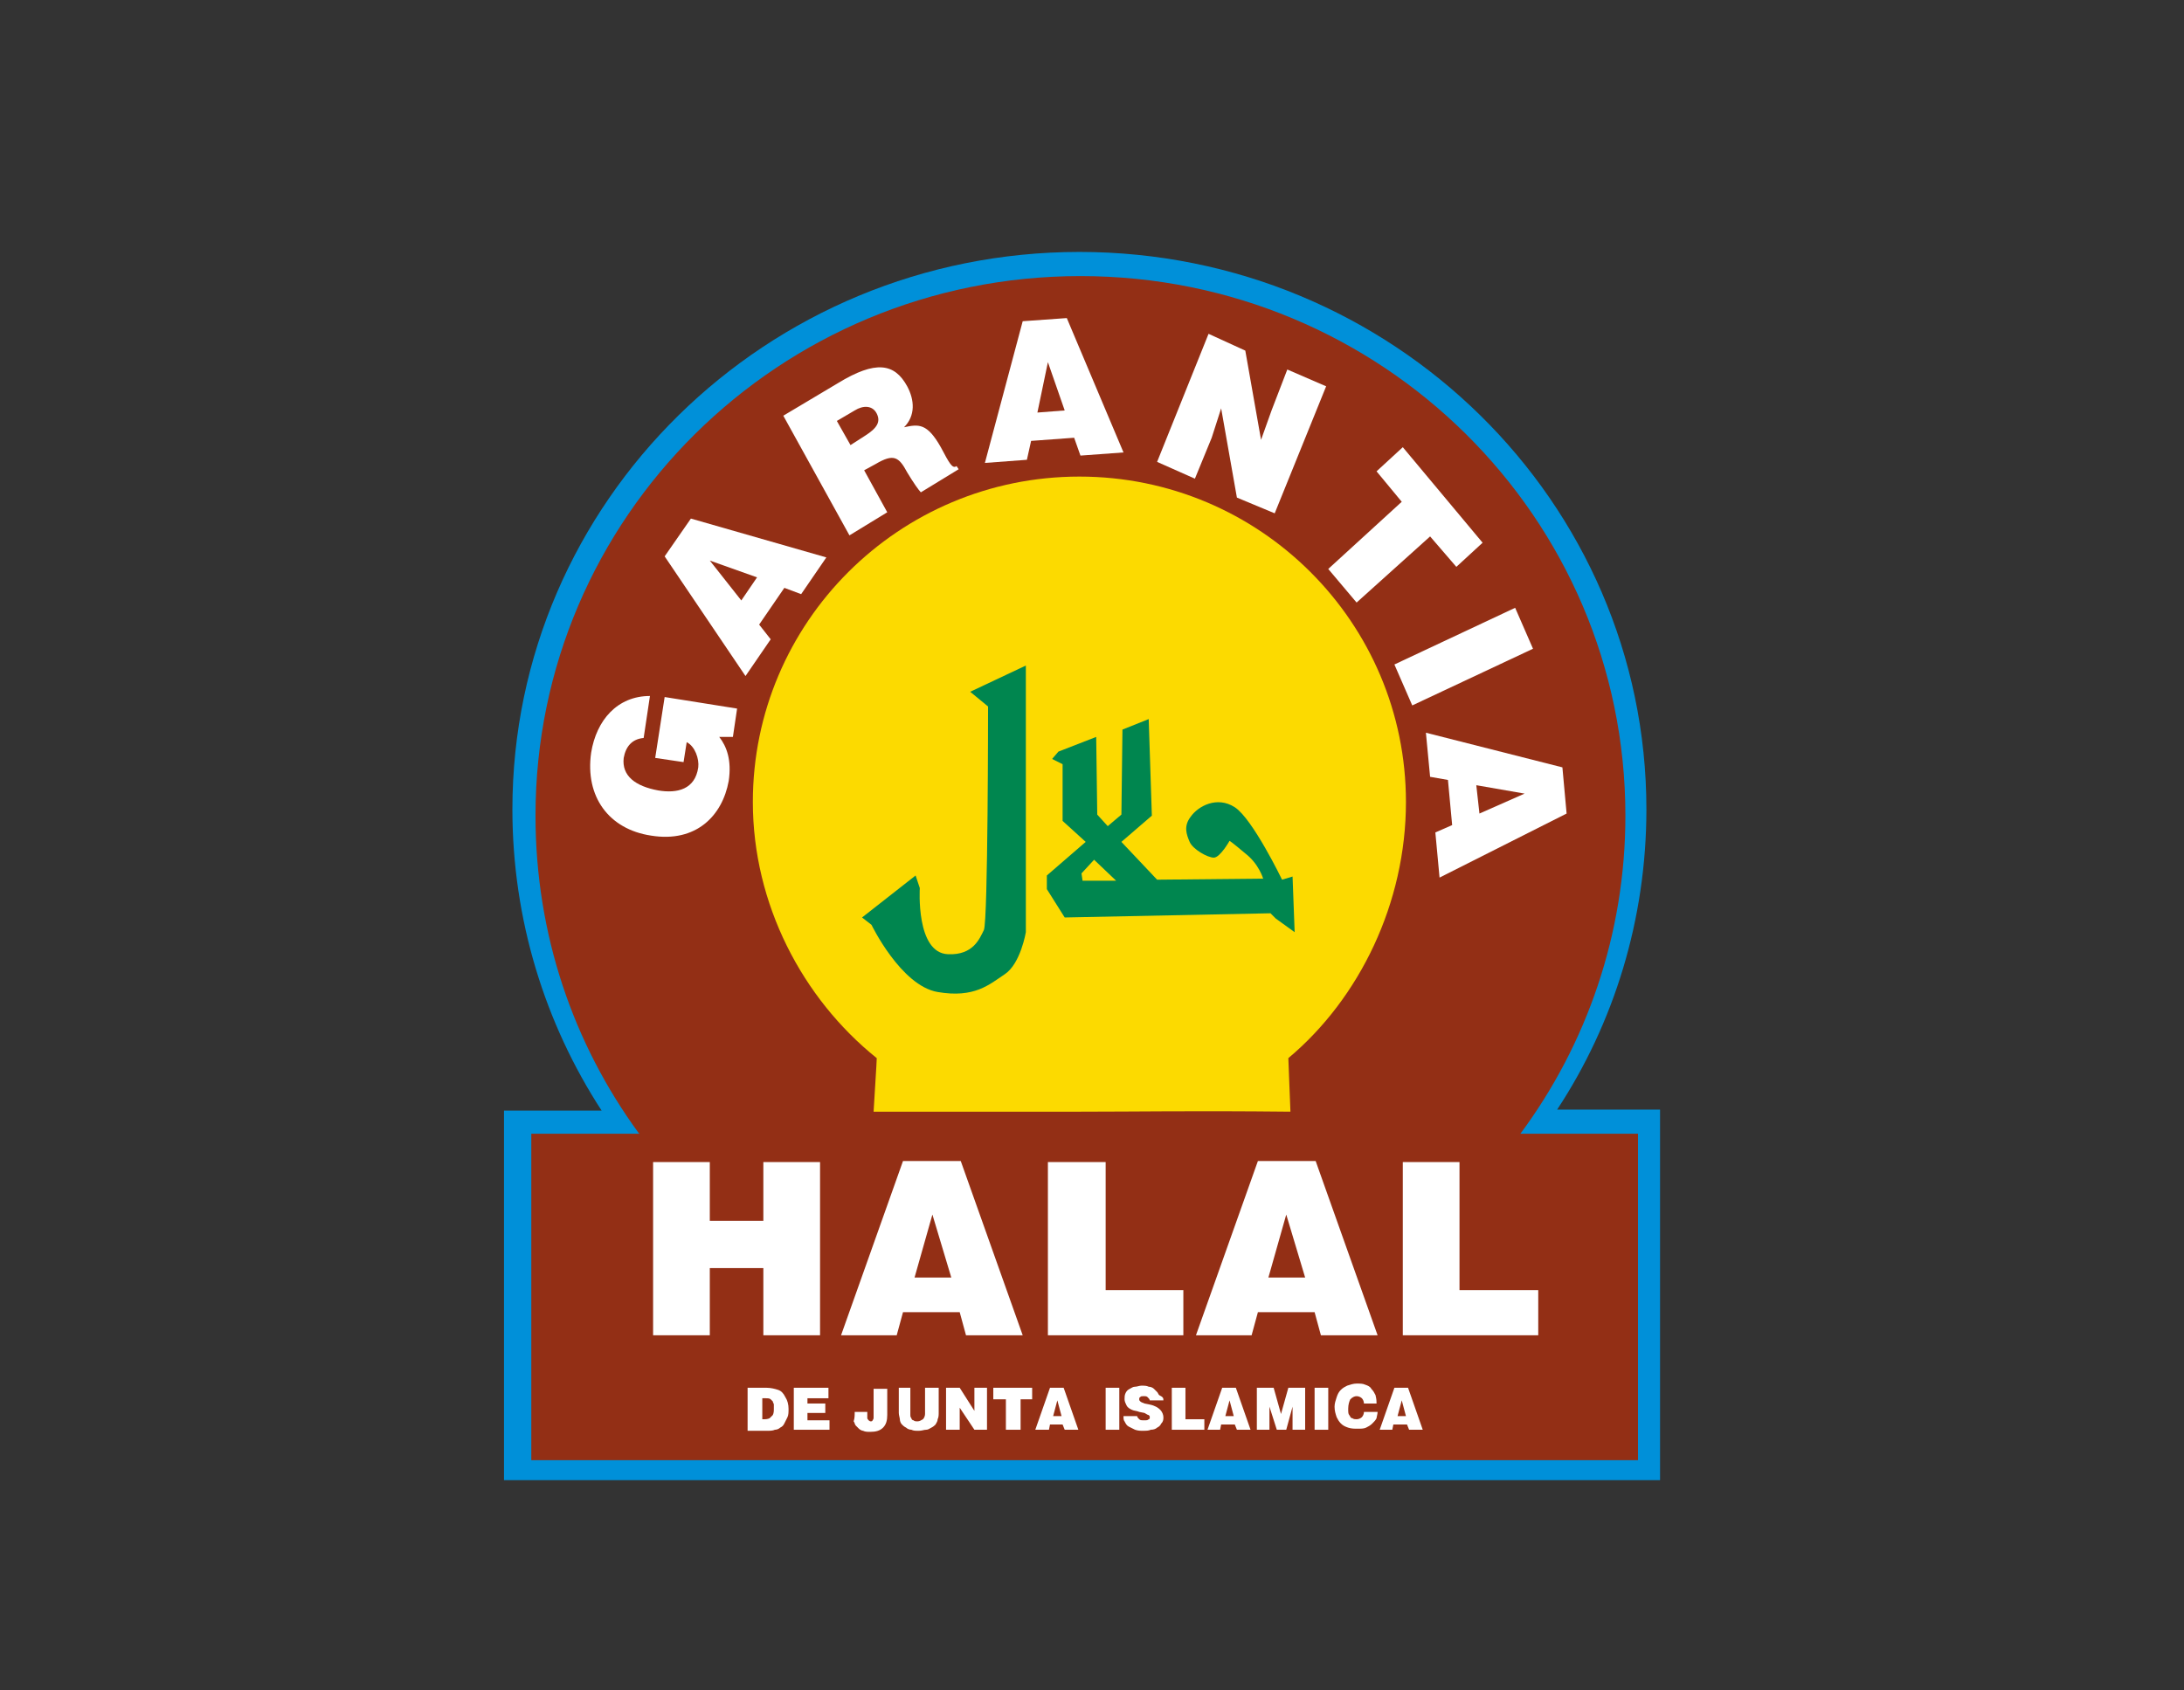 <?xml version="1.0" encoding="utf-8"?>
<!-- Generator: Adobe Illustrator 26.2.1, SVG Export Plug-In . SVG Version: 6.00 Build 0)  -->
<svg version="1.1" id="Capa_1" xmlns="http://www.w3.org/2000/svg" xmlns:xlink="http://www.w3.org/1999/xlink" x="0px" y="0px"
	 viewBox="0 0 208 161" style="enable-background:new 0 0 208 161;" xml:space="preserve">
<rect x="0" y="0" width="208" height="161" fill="#333333" stroke="none"/>
<style type="text/css">
	.st0{fill:#95C11F;}
	.st1{fill:#FFFFFF;}
	.st2{fill:#1D1D1B;}
	.st3{fill:#EC9800;}
	.st4{fill:#319131;}
	.st5{fill:#65A92E;}
	.st6{fill:#00823C;}
	.st7{fill:#939596;}
	.st8{fill:#D7BF9F;}
	.st9{fill:none;stroke:#5D3A00;stroke-width:2.011;stroke-miterlimit:3.864;}
	.st10{fill:#5D3A00;}
	.st11{fill-rule:evenodd;clip-rule:evenodd;fill:#FFE300;}
	.st12{fill-rule:evenodd;clip-rule:evenodd;fill:#008037;}
	.st13{fill-rule:evenodd;clip-rule:evenodd;fill:#1D1D1B;}
	.st14{fill:#BF1433;}
	.st15{clip-path:url(#SVGID_00000084495527009363440400000005199669954670319779_);}
	.st16{fill:none;}
	.st17{fill:#9F8A4F;}
	.st18{fill:#0090D9;}
	.st19{fill:#932F15;}
	.st20{fill-rule:evenodd;clip-rule:evenodd;fill:#FCDA00;}
	.st21{fill-rule:evenodd;clip-rule:evenodd;fill:#FFFFFF;}
	.st22{fill-rule:evenodd;clip-rule:evenodd;fill:#00864F;}
	.st23{fill:#7EB826;}
	.st24{fill:#FDFDFD;}
	.st25{fill:#FDFDFC;}
	.st26{fill:#FCFDFC;}
	.st27{fill:#EEF6E0;}
	.st28{fill:#DDF6B6;}
	.st29{fill:#C9EA95;}
	.st30{fill:#99C750;}
	.st31{fill:#ABCC77;}
	.st32{fill:#DAE6C2;}
	.st33{fill:#AFD277;}
	.st34{fill:#7FB826;}
	.st35{fill:#80B927;}
	.st36{fill:#80B928;}
	.st37{fill-rule:evenodd;clip-rule:evenodd;fill:#FFFFFF;stroke:#00305E;stroke-width:0.96;stroke-miterlimit:2.613;}
	.st38{fill:#00AA8D;}
	.st39{fill:#00305D;}
	.st40{fill:#00305E;}
	.st41{fill:#3D97D3;}
	.st42{fill:#FFEC00;}
	.st43{fill:#65B22E;}
	.st44{fill:#CE7400;}
	.st45{fill-rule:evenodd;clip-rule:evenodd;fill:#3D97D3;}
	.st46{fill:none;stroke:#1D1D1B;stroke-width:0.169;stroke-miterlimit:3.864;}
	.st47{fill-rule:evenodd;clip-rule:evenodd;}
</style>
<g>
	<path class="st18" d="M48.8,77.1c0-29.3,24.2-53.1,54-53.1c29.8,0,54,23.8,54,53.1c0,10.5-3.1,20.4-8.5,28.6h9.8V141H48v-35.2h9.3
		C51.9,97.5,48.8,87.6,48.8,77.1z"/>
	<path class="st19" d="M51,77.7c0-28.4,23.2-51.4,51.9-51.4s51.9,23,51.9,51.4c0,11.3-3.7,21.8-10,30.3l11.2,0v31.1H50.6V108l10.3,0
		l-0.1-0.1C54.6,99.4,51,89,51,77.7z"/>
	<path class="st20" d="M71.7,76.4c0-17.1,13.9-31,31.1-31c17.2,0,31.1,13.9,31.1,31c0,9.6-4.4,18.7-11.2,24.4
		c0.1,2.9,0.1,2.3,0.2,5.1c-9.5-0.1-14.5,0-20,0c-5.6,0-12.4,0-19.7,0c0.3-4.9,0.3-4.9,0.3-5.1C76.4,95.1,71.7,86.1,71.7,76.4z"/>
	<g>
		<path class="st21" d="M71.2,136.2v-4H73c0.4,0,0.8,0.1,1.1,0.2c0.3,0.1,0.5,0.3,0.7,0.7c0.2,0.3,0.3,0.7,0.3,1.1
			c0,0.3,0,0.6-0.1,0.8c-0.1,0.2-0.2,0.4-0.3,0.6c-0.1,0.2-0.2,0.3-0.4,0.4c-0.1,0.1-0.3,0.2-0.5,0.2c-0.2,0.1-0.5,0.1-0.8,0.1H71.2
			z M72.4,135.2l0.3,0c0.2,0,0.4,0,0.6-0.1c0.1-0.1,0.2-0.2,0.3-0.3c0.1-0.2,0.1-0.4,0.1-0.6c0-0.1,0-0.3,0-0.4
			c0-0.1-0.1-0.2-0.1-0.3c-0.1-0.1-0.1-0.1-0.2-0.2c-0.1-0.1-0.3-0.1-0.5-0.1h-0.3V135.2z"/>
		<polygon class="st21" points="75.6,136.2 75.6,132.2 78.9,132.2 78.9,133.2 76.9,133.2 76.9,133.7 78.6,133.7 78.6,134.6 
			76.9,134.6 76.9,135.3 79,135.3 79,136.2 		"/>
		<path class="st21" d="M81.4,134.5h1.2c0,0.1,0,0.1,0,0.2c0,0.2,0,0.3,0,0.4c0,0.1,0.1,0.1,0.1,0.2c0.1,0,0.1,0.1,0.2,0.1
			c0.1,0,0.2,0,0.2-0.1c0.1-0.1,0.1-0.2,0.1-0.3v-2.7h1.3v2.5c0,0.5-0.1,0.9-0.4,1.2c-0.3,0.3-0.7,0.4-1.2,0.4c-0.3,0-0.5,0-0.7-0.1
			c-0.1,0-0.3-0.1-0.4-0.2c-0.1-0.1-0.2-0.2-0.3-0.3c-0.1-0.1-0.1-0.3-0.2-0.4C81.4,135.1,81.4,134.8,81.4,134.5z"/>
		<path class="st21" d="M85.4,132.2h1.3v2.5c0,0.2,0,0.3,0.1,0.4c0,0.1,0.1,0.2,0.2,0.2c0.1,0.1,0.2,0.1,0.4,0.1
			c0.2,0,0.3-0.1,0.5-0.2c0.1-0.1,0.2-0.3,0.2-0.5v-2.5h1.3v2.3c0,0.3,0,0.5-0.1,0.7c0,0.2-0.1,0.3-0.2,0.5
			c-0.1,0.1-0.2,0.2-0.4,0.3c-0.2,0.1-0.3,0.2-0.5,0.2c-0.2,0-0.4,0.1-0.7,0.1c-0.3,0-0.5,0-0.7-0.1c-0.2,0-0.4-0.1-0.5-0.2
			c-0.2-0.1-0.3-0.2-0.4-0.3c-0.1-0.1-0.2-0.3-0.2-0.5c0-0.1-0.1-0.4-0.1-0.6V132.2z"/>
		<polygon class="st21" points="90.1,136.2 90.1,132.2 91.4,132.2 92.8,134.4 92.8,132.2 94,132.2 94,136.2 92.8,136.2 91.4,134.1 
			91.4,136.2 		"/>
		<polygon class="st21" points="94.6,132.2 98.3,132.2 98.3,133.3 97.2,133.3 97.2,136.2 95.8,136.2 95.8,133.3 94.6,133.3 		"/>
		<path class="st21" d="M98.6,136.2l1.4-4h1.3l1.4,4h-1.3l-0.2-0.5H100l-0.1,0.5H98.6z M100.7,133.4l-0.4,1.5h0.8L100.7,133.4z"/>
		<rect x="105.3" y="132.2" class="st21" width="1.3" height="4"/>
		<path class="st21" d="M110.8,133.4h-1.3c0-0.1-0.1-0.2-0.2-0.3c-0.1-0.1-0.2-0.1-0.4-0.1c-0.1,0-0.3,0-0.3,0.1
			c-0.1,0-0.1,0.1-0.1,0.2c0,0.1,0,0.1,0.1,0.2c0.1,0.1,0.2,0.1,0.4,0.2l0.5,0.1c0.5,0.1,0.8,0.3,1,0.5c0.2,0.2,0.3,0.5,0.3,0.7
			c0,0.2,0,0.4-0.2,0.6c-0.1,0.2-0.2,0.3-0.4,0.4c-0.1,0.1-0.3,0.2-0.6,0.2c-0.2,0.1-0.5,0.1-0.7,0.1c-0.3,0-0.5,0-0.8-0.1
			c-0.2-0.1-0.4-0.2-0.6-0.3c-0.2-0.1-0.3-0.3-0.4-0.5c-0.1-0.1-0.1-0.3-0.1-0.5h1.3c0,0.1,0.1,0.2,0.2,0.3c0.1,0.1,0.2,0.1,0.5,0.1
			c0.2,0,0.3,0,0.4-0.1c0.1,0,0.1-0.1,0.1-0.2c0-0.1,0-0.1-0.1-0.2c-0.1,0-0.2-0.1-0.4-0.2l-0.5-0.1c-0.2-0.1-0.5-0.1-0.7-0.2
			c-0.2-0.1-0.4-0.2-0.5-0.4c-0.1-0.2-0.2-0.4-0.2-0.6c0-0.2,0-0.4,0.1-0.6c0.1-0.2,0.2-0.3,0.4-0.4c0.2-0.1,0.3-0.2,0.5-0.2
			c0.2,0,0.4-0.1,0.6-0.1c0.3,0,0.5,0,0.7,0.1c0.2,0,0.4,0.1,0.5,0.2c0.1,0.1,0.2,0.2,0.3,0.3c0.1,0.1,0.1,0.2,0.2,0.3
			C110.8,133.1,110.8,133.2,110.8,133.4z"/>
		<polygon class="st21" points="111.6,136.2 111.6,132.2 112.9,132.2 112.9,135.2 114.7,135.2 114.7,136.2 		"/>
		<path class="st21" d="M115,136.2l1.4-4h1.3l1.4,4h-1.3l-0.2-0.5h-1.3l-0.1,0.5H115z M117.1,133.4l-0.4,1.5h0.8L117.1,133.4z"/>
		<polygon class="st21" points="119.7,136.2 119.7,132.2 121.3,132.2 122,134.7 122.7,132.2 124.3,132.2 124.3,136.2 123.1,136.2 
			123.1,134 122.5,136.2 121.6,136.2 120.9,134 120.9,136.2 		"/>
		<rect x="125.2" y="132.2" class="st21" width="1.3" height="4"/>
		<path class="st21" d="M131.1,133.7h-1.2c0-0.2-0.1-0.4-0.2-0.5c-0.1-0.1-0.3-0.2-0.5-0.2c-0.2,0-0.4,0.1-0.6,0.3
			c-0.1,0.2-0.2,0.5-0.2,0.9c0,0.3,0,0.5,0.1,0.6c0.1,0.1,0.1,0.3,0.3,0.3c0.1,0.1,0.3,0.1,0.4,0.1c0.2,0,0.4-0.1,0.5-0.2
			c0.1-0.1,0.2-0.3,0.2-0.5h1.3c0,0.2-0.1,0.5-0.1,0.6c-0.1,0.2-0.2,0.3-0.4,0.5c-0.2,0.2-0.4,0.3-0.6,0.4c-0.2,0.1-0.5,0.1-0.8,0.1
			c-0.3,0-0.6,0-0.9-0.1c-0.3-0.1-0.5-0.2-0.7-0.4c-0.2-0.2-0.3-0.4-0.4-0.6c-0.1-0.3-0.2-0.6-0.2-1c0-0.3,0.1-0.6,0.2-0.9
			c0.1-0.3,0.2-0.5,0.4-0.7c0.2-0.2,0.4-0.3,0.6-0.4c0.3-0.1,0.6-0.2,0.9-0.2c0.3,0,0.6,0,0.8,0.1c0.3,0.1,0.5,0.2,0.6,0.4
			c0.2,0.2,0.3,0.4,0.4,0.6C131.1,133.3,131.1,133.5,131.1,133.7z"/>
		<path class="st21" d="M131.4,136.2l1.4-4h1.3l1.4,4h-1.3l-0.2-0.5h-1.3l-0.1,0.5H131.4z M133.5,133.4l-0.4,1.5h0.8L133.5,133.4z"
			/>
	</g>
	<g>
		<polygon class="st21" points="62.2,127.2 62.2,110.7 67.6,110.7 67.6,116.3 72.7,116.3 72.7,110.7 78.1,110.7 78.1,127.2 
			72.7,127.2 72.7,120.8 67.6,120.8 67.6,127.2 		"/>
		<path class="st21" d="M80.1,127.2l5.9-16.6h5.5l5.9,16.6h-5.4l-0.6-2.2h-5.4l-0.6,2.2H80.1z M88.8,115.7l-1.7,6h3.5L88.8,115.7z"
			/>
		<polygon class="st21" points="99.8,127.2 99.8,110.7 105.3,110.7 105.3,122.9 112.7,122.9 112.7,127.2 		"/>
		<path class="st21" d="M113.9,127.2l5.9-16.6h5.5l5.9,16.6h-5.4l-0.6-2.2h-5.4l-0.6,2.2H113.9z M122.5,115.7l-1.7,6h3.5
			L122.5,115.7z"/>
		<polygon class="st21" points="133.6,127.2 133.6,110.7 139,110.7 139,122.9 146.5,122.9 146.5,127.2 		"/>
	</g>
	<g>
		<path class="st21" d="M63.3,66.4l-0.9,5.8l2.7,0.4l0.3-1.9c0.8,0.4,1.2,1.6,1.1,2.4c-0.3,2.1-2,2.5-3.8,2.2
			c-2.2-0.4-3.5-1.4-3.3-3.1c0.2-1.1,0.8-1.8,1.9-1.9l0.6-4c-3.1,0-5.1,2.3-5.6,5.4c-0.6,4.2,1.7,7.3,5.7,7.9
			c4.3,0.7,6.8-1.9,7.4-5.2c0.3-2-0.2-3.3-0.9-4.2l1.3,0l0.4-2.7L63.3,66.4z"/>
		<path class="st21" d="M72.1,55l-1.5,2.2l-3-3.8L72.1,55z M73.4,60.9l-1.1-1.4l2.4-3.5l1.6,0.6l2.4-3.5l-12.9-3.7L63.3,53l7.7,11.4
			L73.4,60.9z"/>
		<path class="st21" d="M79.7,40.1l1.7-1c0.8-0.5,1.7-0.5,2.1,0.3c0.4,0.8,0,1.4-1.1,2.1l-1.4,0.9L79.7,40.1z M83.4,44.2
			c1.7-1,2.2-0.7,3,0.8c0.6,1,1.1,1.7,1.3,1.9l3.6-2.2l-0.2-0.3c-0.4,0.3-0.7-0.3-1.5-1.8c-1.3-2.3-2.1-2.2-3.5-1.9
			c1.1-1.1,1-2.6,0.3-3.9c-1.2-2.2-3-2.5-6.6-0.3l-5.2,3.1L80.9,51l3.6-2.2l-2.2-4L83.4,44.2z"/>
		<path class="st21" d="M101.4,39.1l-2.6,0.2l1-4.8L101.4,39.1z M97.8,43.8l0.4-1.8l4.1-0.3l0.6,1.7l4.1-0.3l-5.4-12.8l-4.2,0.3
			l-3.6,13.5L97.8,43.8z"/>
		<polygon class="st21" points="118.6,33.4 115.1,31.8 110.2,44 113.8,45.6 115.4,41.7 116.3,38.9 117.8,47.4 121.4,48.9 
			126.3,36.8 122.6,35.2 121.1,39.1 120.1,41.9 		"/>
		<polygon class="st21" points="131.1,44.9 133.5,47.8 126.5,54.2 129.2,57.4 136.2,51.1 138.7,54 141.2,51.7 133.6,42.6 		"/>
		<polygon class="st21" points="134.5,67.2 146,61.8 144.3,57.9 132.8,63.3 		"/>
		<path class="st21" d="M140.9,77.5l-0.3-2.7l4.6,0.8L140.9,77.5z M136.2,74l1.7,0.3l0.4,4.3l-1.6,0.7l0.4,4.3l12.1-6.1l-0.4-4.4
			l-13-3.3L136.2,74z"/>
	</g>
	<path class="st22" d="M92.4,65.9l5.3-2.5v25.4c0,0-0.5,3-2,4c-1.5,1-2.9,2.3-6.4,1.7c-3.5-0.6-6.3-6.4-6.3-6.4l-0.9-0.7l5.1-4
		l0.4,1.2c0,0-0.4,6.2,2.7,6.3c2.4,0.1,3-1.5,3.4-2.3c0.4-0.8,0.4-21.3,0.4-21.3L92.4,65.9z"/>
	<path class="st22" d="M104.2,81.9l-1.2,1.3l0.1,0.7h3.2L104.2,81.9z M100.8,71.6l3.6-1.4l0.1,7.4l1,1.1l1.3-1.1l0.1-8.1l2.5-1
		l0.3,9.2l-2.9,2.5l3.4,3.6l10.1-0.1c0,0-0.4-1.4-1.7-2.4c-1.3-1.1-1.5-1.2-1.5-1.2s-0.9,1.6-1.5,1.6s-2-0.8-2.3-1.5
		c-0.3-0.7-0.6-1.5,0.1-2.4c0.7-1,2.5-2,4.2-0.9c1.7,1.1,4.5,6.9,4.5,6.9l1-0.3l0.2,5.3l-1.8-1.3L121,87l-19.6,0.4l-1.7-2.7v-1.3
		l3.7-3.2l-2.2-2v-5.4l-1-0.5L100.8,71.6z"/>
</g>
</svg>
